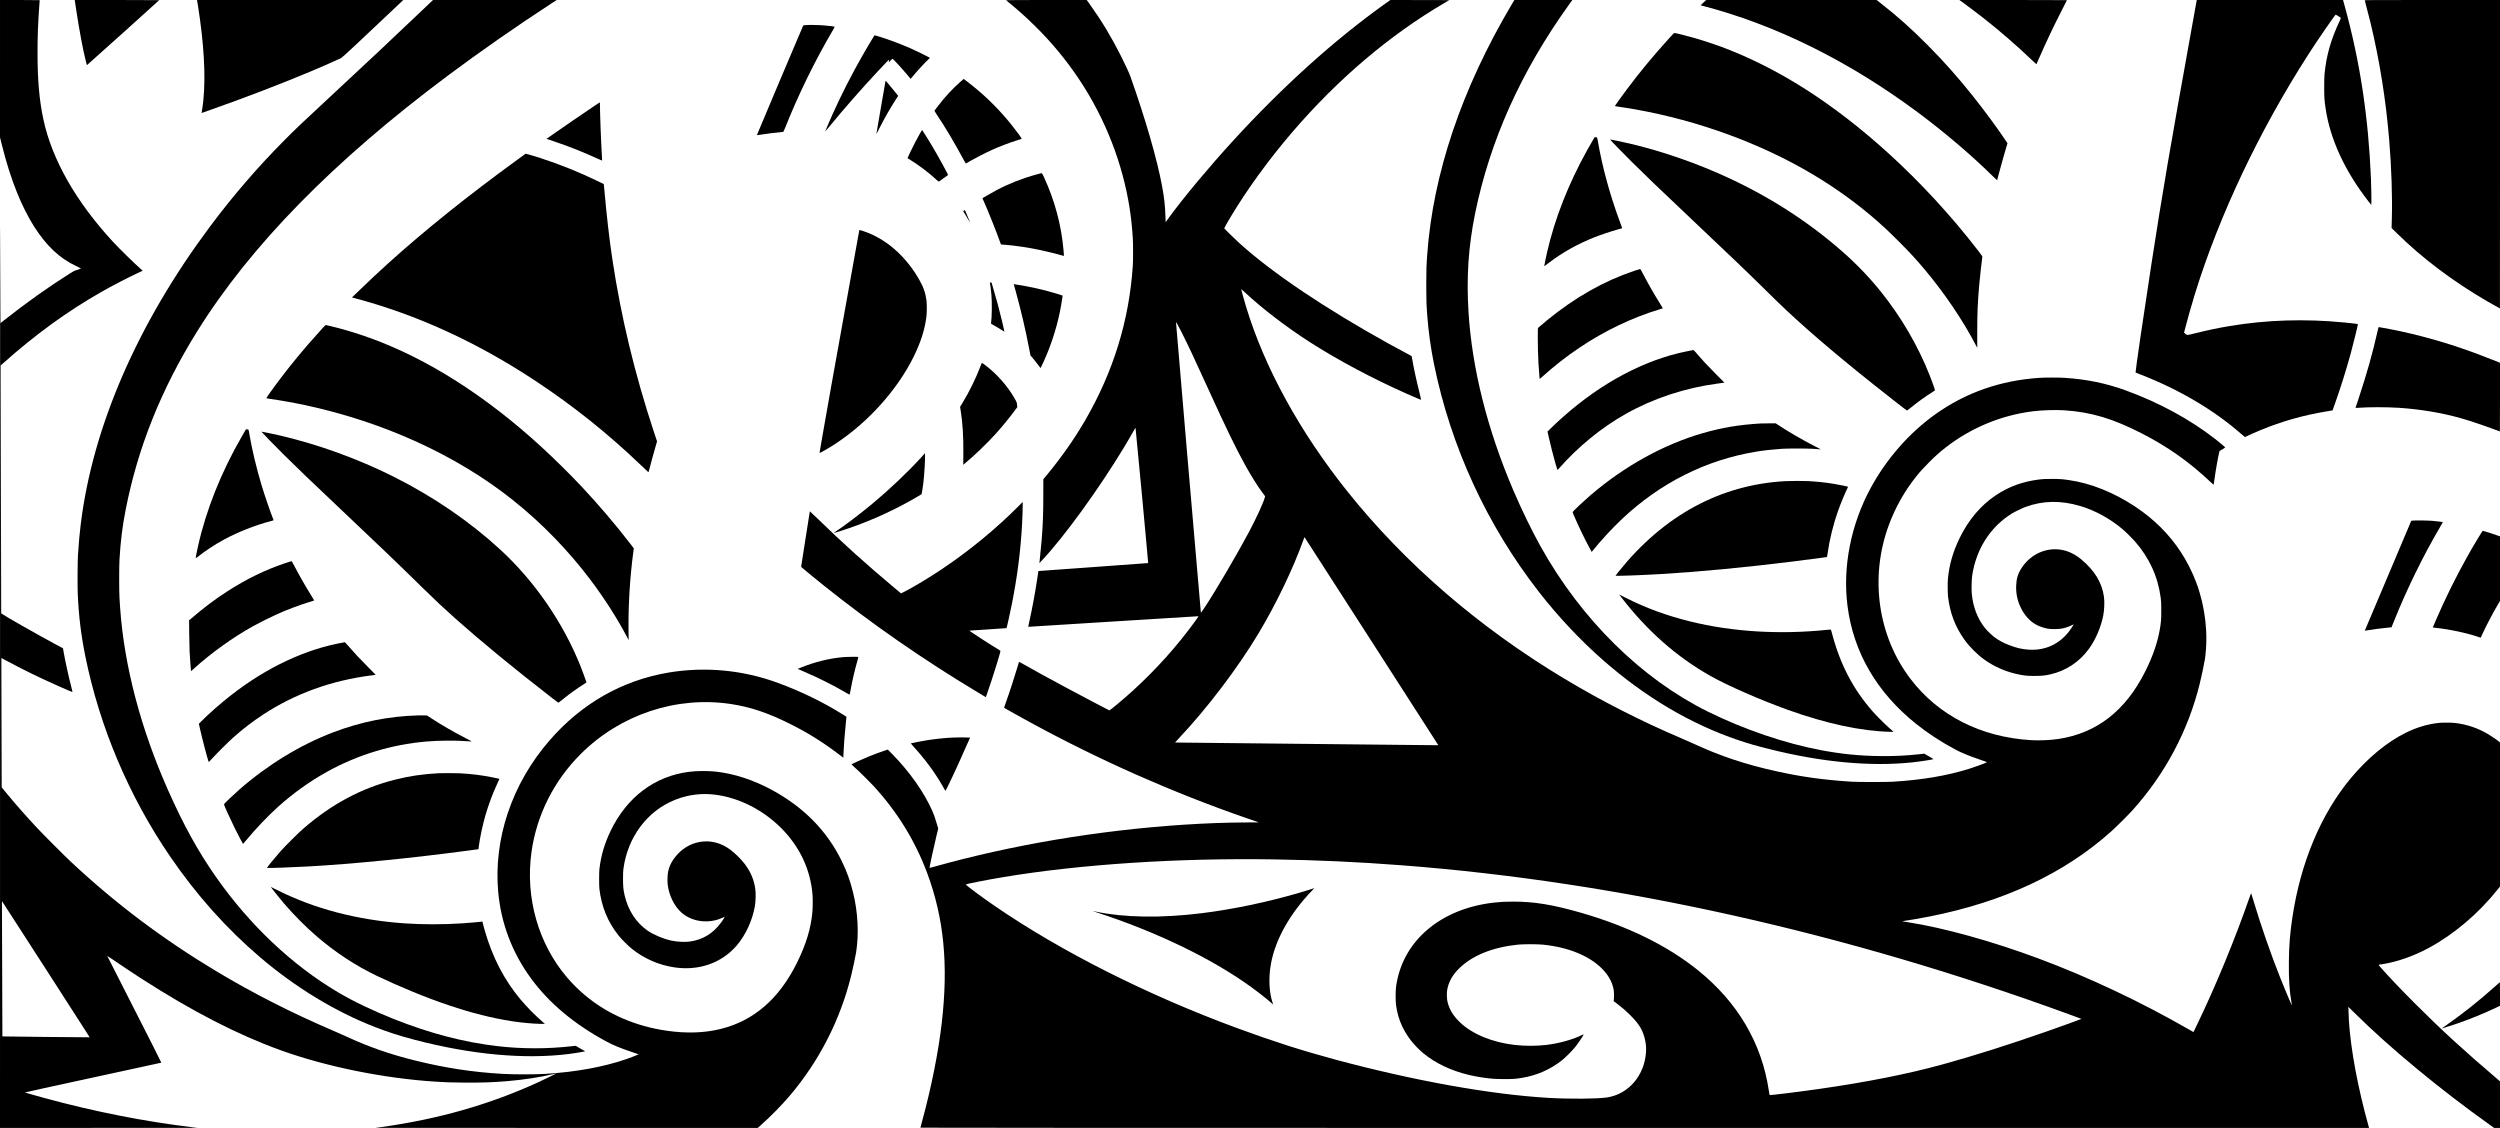 <?xml version="1.0" standalone="no"?>
<!DOCTYPE svg PUBLIC "-//W3C//DTD SVG 20010904//EN"
 "http://www.w3.org/TR/2001/REC-SVG-20010904/DTD/svg10.dtd">
<svg version="1.0" xmlns="http://www.w3.org/2000/svg"
 width="10772pt" height="4860pt" viewBox="0 0 10772 4860"
 preserveAspectRatio="xMidYMid meet">
<g transform="translate(0,4860) scale(0.1,-0.1)"
fill="#000000" stroke="none">
<path d="M0 45642 l0 -2958 65 -264 c204 -823 417 -1497 677 -2140 215 -531
474 -1042 728 -1442 534 -836 1102 -1371 1805 -1698 77 -36 146 -70 153 -77 7
-7 24 -16 38 -19 13 -3 24 -9 24 -13 0 -4 -60 -26 -132 -50 -179 -58 -160 -48
-368 -178 -874 -548 -1884 -1267 -2805 -1996 l-160 -127 -3 513 c-1 281 -6
1770 -11 3307 -5 1780 -8 -4703 -9 -17852 l-2 -20648 4258 1 4257 1 -200 24
c-2091 250 -4241 674 -6410 1265 -385 105 -814 228 -832 237 -6 4 1311 293
2928 642 1617 349 2944 638 2950 641 5 3 -517 1038 -1161 2300 -643 1262
-1170 2297 -1170 2301 0 4 82 -50 183 -119 289 -200 985 -663 1307 -870 2191
-1409 4126 -2404 5975 -3073 1955 -707 4438 -1212 6660 -1355 486 -31 642 -36
1225 -42 740 -7 1257 10 1880 62 710 60 1471 176 1974 301 77 18 141 33 143
31 4 -5 -533 -268 -770 -376 -2097 -962 -4322 -1597 -6787 -1936 l-245 -33
8241 -1 8242 -1 103 91 c442 389 926 882 1293 1314 1255 1482 2157 3246 2626
5135 72 293 192 852 219 1025 126 809 79 1732 -134 2590 -123 498 -267 896
-489 1350 -629 1286 -1620 2300 -2971 3039 -815 447 -1661 724 -2475 811 -326
35 -804 31 -1130 -11 -1473 -186 -2674 -1087 -3371 -2529 -271 -561 -422
-1072 -491 -1660 -17 -148 -17 -724 0 -865 95 -772 361 -1417 826 -2000 128
-160 416 -448 576 -576 534 -425 1171 -701 1840 -798 1050 -152 2025 191 2669
939 388 450 678 1077 787 1700 36 205 45 548 19 741 -68 513 -306 966 -726
1384 -233 232 -444 392 -653 494 -767 377 -1661 122 -2156 -615 -113 -167
-179 -320 -221 -512 -26 -119 -37 -411 -20 -552 57 -482 282 -940 601 -1221
455 -401 1176 -490 1759 -218 52 24 96 42 98 40 6 -6 -85 -151 -153 -243 -353
-480 -799 -749 -1364 -824 -211 -28 -521 -11 -776 41 -333 69 -752 243 -1017
422 -503 341 -862 892 -1006 1543 -54 242 -65 363 -66 690 0 246 4 338 18 445
185 1366 1031 2494 2227 2968 579 230 1177 300 1795 211 999 -144 1995 -654
2760 -1414 807 -803 1273 -1785 1365 -2880 14 -175 12 -555 -5 -747 -62 -706
-272 -1398 -665 -2193 -765 -1548 -1858 -2497 -3285 -2850 -700 -174 -1468
-200 -2315 -79 -1355 194 -2554 712 -3525 1524 -280 234 -535 486 -771 761
-1251 1462 -1818 3453 -1543 5419 223 1591 967 3072 2125 4225 1707 1702 4129
2506 6474 2149 850 -129 1620 -391 2590 -880 796 -401 1446 -814 2225 -1416
l22 -17 7 172 c13 334 47 786 92 1227 14 135 27 272 30 305 l6 60 -129 82
c-847 535 -1797 999 -2808 1373 -1519 561 -3148 716 -4732 450 -1988 -335
-3734 -1328 -5109 -2906 -822 -943 -1436 -2010 -1819 -3159 -369 -1105 -510
-2269 -409 -3380 123 -1361 597 -2613 1411 -3729 777 -1064 1876 -1984 3253
-2723 299 -161 575 -275 1070 -443 l314 -107 -30 -16 c-59 -30 -331 -136 -504
-195 -990 -338 -2181 -555 -3472 -632 -496 -29 -1347 -30 -1866 0 -1270 72
-2459 254 -3757 575 -1083 268 -1988 584 -2940 1024 -121 56 -407 182 -635
281 -1776 762 -3410 1595 -4970 2530 -2315 1388 -4364 2929 -6275 4718 -296
277 -1200 1182 -1466 1467 -519 556 -952 1050 -1391 1584 l-135 164 -6 2091
c-4 1150 -7 2404 -7 2788 l0 696 157 -85 c733 -395 1505 -773 2318 -1132 402
-178 584 -255 589 -250 3 2 -22 108 -55 234 -121 471 -264 1124 -327 1490
l-27 160 -350 188 c-787 423 -2185 1219 -2289 1302 l-24 20 -11 4645 c-6 2555
-11 4958 -11 5340 l0 695 107 95 c1387 1236 2747 2225 4213 3062 482 276 1133
614 1607 834 l192 89 -57 50 c-325 287 -925 874 -1222 1195 -1594 1725 -2628
3541 -2999 5267 -177 824 -255 1704 -254 2883 0 709 19 1216 73 1980 11 151
20 278 20 283 0 4 -385 7 -855 7 l-855 0 0 -2958z m1956 -38767 c2011 -3125
1908 -2964 1902 -2970 -5 -5 -3750 33 -3755 38 -2 2 -6 1131 -8 2508 -3 1377
-7 2688 -10 2913 -4 352 -3 408 9 395 8 -7 846 -1305 1862 -2884z"/>
<path d="M3225 48568 c3 -18 30 -197 60 -398 134 -885 284 -1686 411 -2195 25
-98 46 -181 48 -183 5 -4 3115 2791 3115 2801 1 4 -818 7 -1819 7 l-1821 0 6
-32z"/>
<path d="M8494 48573 c3 -16 19 -113 36 -218 257 -1627 337 -3011 234 -4055
-13 -131 -27 -241 -71 -533 l-6 -38 39 15 c22 9 163 59 314 112 1406 491 3115
1147 4382 1680 442 186 1155 501 1280 565 52 27 768 693 2099 1955 250 237
482 457 515 487 l59 56 -4443 1 -4444 0 6 -27z"/>
<path d="M18235 48198 c-1163 -1111 -2565 -2427 -4305 -4042 -992 -921 -1222
-1140 -1680 -1603 -1166 -1175 -2214 -2391 -3202 -3715 -3118 -4177 -5049
-8620 -5567 -12808 -53 -427 -85 -785 -122 -1350 -17 -261 -23 -1334 -10
-1645 41 -965 141 -1790 327 -2710 619 -3054 1877 -6028 3648 -8620 1136
-1663 2427 -3110 3881 -4350 1528 -1303 3243 -2345 4950 -3008 579 -224 1066
-381 1724 -553 2440 -637 4714 -846 6626 -609 205 26 683 102 699 112 5 3 0
10 -10 16 -11 5 -103 58 -205 118 l-187 108 -123 -14 c-1084 -125 -2187 -125
-3259 1 -1445 169 -2892 548 -4437 1160 -913 362 -1751 763 -2423 1161 -1978
1172 -3800 2894 -5247 4956 -773 1103 -1398 2234 -2068 3742 -1182 2660 -1891
5353 -2069 7860 -9 116 -21 309 -28 430 -17 291 -17 1370 0 1650 49 822 124
1423 268 2160 526 2678 1532 5189 3072 7665 2306 3707 5880 7354 10822 11042
1379 1029 2948 2122 4480 3121 l195 127 -2665 0 -2665 -1 -420 -401z"/>
<path d="M43346 48592 c5 -5 72 -60 149 -122 745 -606 1485 -1337 2090 -2065
1315 -1581 2262 -3405 2791 -5373 239 -892 379 -1758 435 -2702 15 -253 15
-944 0 -1175 -156 -2359 -836 -4568 -2055 -6669 -465 -800 -1006 -1572 -1650
-2354 l-151 -183 -1 -702 c-1 -786 -16 -1209 -69 -1897 -16 -208 -67 -724 -88
-905 l-14 -109 95 99 c952 1004 2454 3071 3554 4890 150 249 374 632 448 768
23 43 45 75 48 72 9 -9 552 -5819 544 -5826 -4 -3 -1069 -81 -2367 -173 -1298
-93 -2361 -169 -2362 -170 -1 -1 -18 -114 -38 -251 -93 -638 -220 -1330 -359
-1950 -25 -110 -43 -201 -42 -203 2 -1 1645 101 3652 228 2007 127 3659 229
3671 228 20 -3 7 -24 -115 -193 -790 -1092 -1689 -2094 -2716 -3030 -335 -305
-966 -835 -995 -835 -9 0 -1128 589 -1836 967 -735 393 -1442 781 -1893 1039
-103 59 -164 89 -167 81 -2 -7 -20 -68 -40 -137 -129 -441 -372 -1189 -529
-1624 -41 -116 -74 -211 -73 -212 26 -19 754 -426 1122 -626 3004 -1637 6120
-3017 9320 -4128 171 -59 361 -124 423 -144 61 -21 112 -39 112 -40 0 -1 -246
-3 -548 -3 -856 -3 -1720 -34 -2697 -98 -3680 -243 -7390 -868 -10764 -1815
-96 -27 -177 -48 -179 -46 -11 11 183 904 306 1414 l69 282 -73 243 c-87 291
-107 346 -189 531 -352 794 -972 1673 -1710 2425 l-201 204 -129 -43 c-181
-60 -438 -155 -650 -240 -294 -118 -785 -342 -785 -357 0 -5 66 -67 147 -138
188 -166 614 -585 798 -785 1025 -1115 1794 -2362 2313 -3750 726 -1945 922
-3952 631 -6465 -145 -1260 -448 -2774 -844 -4227 -41 -152 -75 -281 -75 -287
0 -8 9126 -11 31209 -11 l31209 0 -24 88 c-460 1653 -761 3268 -844 4521 -10
153 -28 601 -24 609 0 1 113 -109 250 -245 1514 -1505 3707 -3319 5895 -4876
l136 -97 127 0 126 0 0 1005 0 1004 -97 83 c-1469 1251 -2397 2101 -3554 3257
-641 642 -1143 1170 -1497 1574 -106 121 -115 104 73 132 623 93 1357 349
2005 700 1092 591 2140 1480 2968 2518 l102 129 0 3102 0 3102 -27 26 c-74 67
-320 238 -483 335 -445 264 -931 427 -1440 484 -146 17 -552 17 -695 0 -493
-56 -934 -188 -1410 -421 -812 -399 -1652 -1093 -2381 -1970 -1278 -1537
-2156 -3631 -2508 -5980 -105 -699 -146 -1215 -153 -1930 -8 -738 24 -1237
111 -1734 13 -72 22 -132 21 -134 -9 -10 -292 656 -490 1153 -421 1058 -828
2227 -1164 3345 -51 168 -96 314 -100 324 -5 14 -18 -13 -50 -105 -650 -1874
-1510 -3958 -2319 -5621 l-120 -248 -194 112 c-2061 1186 -4308 2247 -6452
3048 -2016 752 -4110 1335 -5666 1575 -129 20 -236 38 -238 39 -2 2 23 7 55
11 158 19 820 134 1148 200 3183 635 5758 1840 7785 3644 216 192 769 742 956
952 1398 1563 2374 3404 2874 5419 84 342 198 880 226 1070 153 1057 20 2248
-369 3290 -172 460 -409 928 -672 1330 -505 768 -1153 1412 -1960 1949 -918
610 -1917 1011 -2857 1145 -310 45 -407 51 -758 50 -277 0 -365 -4 -510 -22
-729 -89 -1333 -309 -1901 -694 -637 -430 -1152 -1040 -1533 -1813 -298 -604
-468 -1200 -517 -1820 -13 -165 -7 -602 11 -745 83 -680 306 -1269 684 -1804
227 -323 542 -642 866 -878 453 -329 993 -558 1560 -662 238 -43 339 -51 630
-50 288 1 426 14 655 65 685 152 1272 542 1687 1121 278 389 507 926 602 1413
49 253 62 592 31 815 -86 610 -405 1132 -985 1615 -181 150 -388 269 -590 339
-733 256 -1543 -43 -1983 -731 -151 -236 -214 -449 -224 -754 -11 -339 52
-636 197 -938 170 -350 412 -611 705 -758 112 -57 317 -125 450 -149 152 -29
471 -27 621 4 143 28 273 72 402 133 l104 49 -28 -48 c-420 -723 -1117 -1102
-1918 -1043 -303 22 -500 68 -846 199 -224 84 -441 201 -618 334 -117 88 -320
283 -409 393 -323 400 -523 920 -574 1494 -15 173 -7 576 15 741 84 626 323
1236 675 1729 280 391 617 709 1016 960 131 83 449 238 601 295 758 280 1527
293 2379 40 629 -187 1287 -549 1814 -997 136 -115 406 -382 525 -517 626
-712 996 -1520 1118 -2445 20 -149 22 -215 23 -535 0 -391 -9 -505 -61 -810
-100 -582 -308 -1182 -640 -1840 -845 -1679 -2084 -2640 -3725 -2889 -346 -53
-828 -74 -1189 -52 -2159 130 -3989 1061 -5192 2641 -1410 1853 -1765 4378
-931 6630 278 750 672 1452 1160 2066 195 244 321 384 592 654 252 251 452
430 687 613 1091 852 2406 1398 3771 1566 406 50 994 68 1378 41 1130 -78
2060 -356 3290 -984 1132 -578 2064 -1235 2984 -2105 80 -76 132 -118 135
-110 2 8 16 104 31 214 49 370 156 978 207 1180 l13 50 124 75 c68 41 122 80
121 85 -4 14 -239 209 -445 370 -1079 840 -2410 1562 -3840 2083 -851 310
-1684 481 -2640 543 -232 15 -827 15 -1065 0 -1681 -107 -3197 -637 -4515
-1581 -1111 -796 -2084 -1905 -2760 -3145 -864 -1585 -1227 -3422 -1009 -5110
257 -1994 1262 -3720 2954 -5074 509 -407 1067 -772 1695 -1108 253 -136 610
-282 1069 -438 164 -56 295 -104 290 -107 -67 -40 -505 -202 -759 -281 -972
-302 -2018 -480 -3285 -559 -278 -18 -1501 -17 -1780 0 -1193 75 -2157 208
-3245 449 -1351 299 -2429 658 -3585 1196 -113 52 -340 152 -505 222 -1733
737 -3442 1607 -5035 2563 -3693 2216 -6888 4974 -9375 8092 -2048 2567 -3565
5336 -4355 7947 -71 234 -210 734 -210 756 0 4 69 -56 153 -134 762 -712 1777
-1489 2807 -2151 1203 -773 2709 -1575 4195 -2233 382 -169 595 -259 600 -253
3 2 -27 128 -65 279 -130 511 -264 1127 -316 1449 -14 85 -28 156 -32 158 -18
6 -732 393 -992 537 -2753 1527 -4992 3034 -6420 4321 -189 170 -660 632 -660
648 0 16 122 232 283 501 706 1180 1640 2465 2639 3630 1972 2299 4195 4187
6570 5580 l205 120 -1270 3 -1270 2 -276 -197 c-2159 -1546 -4370 -3541 -6496
-5863 -1041 -1137 -2109 -2416 -2765 -3313 l-145 -198 -7 203 c-18 525 -49
813 -144 1333 -209 1145 -717 2904 -1366 4735 -57 159 -200 470 -400 870 -401
802 -831 1518 -1329 2214 l-154 216 -1744 0 c-960 0 -1741 -4 -1735 -8z m7567
-14309 c298 -593 497 -1016 1100 -2338 835 -1834 1241 -2669 1664 -3430 247
-442 534 -897 738 -1169 l97 -129 -12 -46 c-54 -214 -359 -880 -680 -1486
-515 -968 -1464 -2584 -1915 -3260 -151 -227 -160 -238 -163 -205 -167 1878
-1071 12435 -1067 12458 5 26 9 31 19 23 7 -6 106 -194 219 -418z m8176
-13301 c1580 -2455 2875 -4470 2878 -4479 6 -15 -27 -16 -383 -10 -214 3
-2765 30 -5669 58 -2904 29 -5282 54 -5284 55 -2 2 68 79 155 171 1227 1300
2537 3026 3439 4528 762 1269 1498 2803 1937 4032 23 67 46 119 49 115 3 -4
1299 -2015 2878 -4470z m-4179 -9412 c1899 -30 3616 -110 5510 -255 9345 -718
19120 -2903 28755 -6428 523 -192 509 -186 504 -192 -10 -9 -891 -329 -1429
-517 -1667 -585 -3238 -1082 -4555 -1443 -1502 -412 -3222 -754 -5270 -1049
-938 -135 -2160 -286 -2176 -268 -3 4 -18 88 -33 187 -305 2049 -1344 3813
-3058 5192 -1315 1059 -3023 1897 -5048 2478 -1215 348 -1996 476 -2915 476
-341 0 -532 -10 -820 -42 -2317 -259 -3956 -1666 -4221 -3624 -25 -183 -25
-620 -1 -795 49 -348 134 -638 272 -927 557 -1166 1804 -1955 3464 -2193 375
-54 532 -64 936 -65 388 0 461 5 745 51 648 104 1234 362 1747 770 137 109
440 415 559 564 130 163 364 513 364 543 0 4 -31 -8 -68 -27 -392 -197 -1006
-368 -1552 -431 -427 -49 -914 -49 -1355 1 -959 107 -1832 468 -2360 976 -292
280 -460 559 -536 888 -28 122 -36 365 -15 490 56 344 215 638 501 926 561
565 1447 927 2545 1041 237 24 838 24 1080 0 1087 -109 1987 -474 2545 -1032
264 -264 427 -548 496 -866 25 -113 31 -315 16 -460 l-8 -76 133 -100 c393
-295 736 -629 943 -918 217 -303 342 -747 321 -1145 -54 -1023 -739 -1837
-1671 -1985 -411 -65 -1606 -74 -2540 -20 -2498 147 -5792 739 -9185 1651
-1411 380 -2683 787 -4215 1351 -3865 1422 -7611 3311 -10470 5278 -562 387
-1247 897 -1228 915 27 26 939 205 1633 320 3331 553 7515 826 11660 760z"/>
<path d="M56609 10326 c-7 -7 -352 -114 -619 -192 -1387 -406 -2868 -716
-4215 -883 -1737 -216 -3328 -191 -4557 69 -77 16 -144 30 -147 29 -3 0 84
-29 194 -65 2526 -822 4890 -1958 6570 -3159 338 -241 798 -603 1002 -788 l23
-20 -25 74 c-155 456 -182 1089 -70 1694 193 1046 823 2163 1774 3148 52 53
90 97 84 97 -5 0 -12 -2 -14 -4z"/>
<path d="M65136 48408 c-2153 -3633 -3389 -7293 -3640 -10778 -35 -487 -41
-658 -41 -1305 0 -650 6 -828 41 -1300 52 -704 152 -1423 294 -2120 727 -3560
2283 -6938 4523 -9815 826 -1060 1781 -2077 2753 -2929 1821 -1599 3784 -2760
5833 -3452 445 -150 783 -247 1376 -395 2242 -559 4334 -751 6120 -563 319 33
889 120 908 138 4 4 -28 27 -70 51 -43 24 -132 76 -198 115 l-120 71 -204 -23
c-585 -64 -1094 -88 -1726 -80 -867 10 -1626 86 -2490 248 -1586 297 -3338
892 -4910 1669 -2864 1416 -5461 3981 -7207 7121 -391 702 -812 1571 -1185
2443 -1110 2602 -1766 5218 -1918 7646 -94 1511 -5 2834 286 4260 641 3135
1977 6109 4035 8978 l153 212 -1249 0 -1249 0 -115 -192z"/>
<path d="M73395 48486 l-120 -114 45 -12 c3161 -815 6333 -2383 9330 -4613
1132 -843 2284 -1823 3197 -2721 129 -127 204 -194 207 -185 3 8 42 154 86
324 80 305 241 875 319 1130 l40 130 -56 85 c-336 510 -931 1319 -1438 1955
-632 794 -1236 1474 -1934 2178 -703 709 -1313 1254 -2024 1810 l-187 147
-3673 0 -3672 -1 -120 -113z"/>
<path d="M84520 48533 c203 -147 737 -549 945 -713 738 -581 1443 -1193 2073
-1798 112 -107 204 -193 206 -191 2 2 58 128 124 279 305 700 630 1382 999
2102 106 207 193 379 193 382 0 3 -1043 6 -2317 6 l-2317 0 94 -67z"/>
<path d="M94441 47418 c-959 -5320 -1251 -7029 -1745 -10223 -300 -1939 -694
-4632 -679 -4645 4 -4 98 -43 208 -85 1668 -646 3173 -1534 4347 -2566 81 -71
152 -129 158 -129 6 0 37 13 69 29 110 56 397 184 600 267 926 382 1838 641
2851 808 l255 43 87 244 c248 693 498 1487 693 2199 111 404 322 1267 312
1276 -5 6 -320 43 -587 69 -1696 165 -3341 114 -4948 -155 -497 -83 -910 -170
-1476 -311 -153 -38 -296 -69 -318 -69 -48 0 -82 17 -127 64 l-34 35 22 88
c91 367 299 1102 446 1578 1047 3389 2772 7030 4900 10340 390 607 1139 1694
1167 1695 9 0 198 -118 216 -134 10 -10 0 -38 -49 -142 -375 -792 -572 -1485
-651 -2294 -8 -88 -13 -281 -13 -555 0 -449 7 -554 61 -920 195 -1322 824
-2687 1842 -3998 63 -81 119 -150 125 -154 12 -7 4 725 -13 1117 -110 2662
-469 5034 -1122 7413 l-81 297 -3151 0 -3152 0 -213 -1182z"/>
<path d="M101893 48583 c41 -145 194 -739 247 -960 396 -1651 661 -3314 805
-5048 98 -1181 141 -2449 115 -3365 l-12 -435 224 -220 c1108 -1090 2405
-2068 3888 -2932 161 -94 550 -313 557 -313 1 0 3 2990 3 6645 l0 6645 -2916
0 c-2773 0 -2916 -1 -2911 -17z"/>
<path d="M34721 47519 c-58 -5 -108 -12 -111 -16 -12 -13 -2003 -4724 -1999
-4728 3 -2 100 12 217 30 235 38 561 78 777 96 77 7 145 17 151 23 6 6 46 99
89 206 554 1394 1278 2872 2042 4169 47 79 81 147 76 151 -9 9 -214 34 -458
55 -213 19 -646 27 -784 14z"/>
<path d="M71934 46967 c-715 -791 -1286 -1480 -1840 -2223 -218 -291 -500
-683 -509 -707 -5 -10 16 -16 87 -25 164 -22 546 -82 778 -123 2724 -482 5435
-1475 7674 -2812 994 -593 1909 -1256 2751 -1992 318 -278 527 -476 936 -884
494 -495 765 -789 1154 -1256 836 -1001 1608 -2143 2161 -3201 l69 -131 0 691
c0 801 21 1284 85 2016 35 388 117 1121 135 1211 5 21 -24 64 -182 270 -1144
1485 -2464 2919 -3843 4175 -2384 2170 -4773 3694 -7225 4609 -278 104 -831
286 -1125 370 -300 87 -851 225 -890 224 -20 0 -66 -45 -216 -212z"/>
<path d="M37656 47041 c-76 -120 -372 -619 -498 -841 -457 -801 -896 -1662
-1270 -2490 -118 -260 -338 -773 -334 -777 2 -2 64 69 137 159 652 798 1399
1651 2139 2443 377 403 475 503 478 490 2 -8 -1 -37 -6 -67 l-10 -53 76 83
c54 58 82 82 93 77 34 -13 445 -464 679 -746 l99 -118 58 72 c190 233 568 646
701 765 69 61 72 67 55 80 -32 25 -611 307 -803 392 -400 177 -930 377 -1320
498 -270 84 -244 81 -274 33z"/>
<path d="M41389 45082 c-348 -303 -689 -673 -998 -1082 -65 -85 -121 -160
-125 -167 -4 -7 33 -72 92 -160 389 -583 792 -1262 1201 -2026 29 -53 56 -95
59 -93 258 157 832 458 1117 585 343 154 780 320 1110 422 94 28 173 55 178
59 13 11 -237 351 -474 645 -441 547 -959 1072 -1502 1523 -130 108 -419 336
-493 389 l-31 22 -134 -117z"/>
<path d="M38156 45110 c-2 -8 -16 -82 -30 -165 -14 -82 -102 -591 -196 -1131
-93 -539 -170 -985 -170 -990 0 -5 67 122 148 281 232 454 465 860 694 1212
l99 152 -139 174 c-77 95 -191 233 -253 307 -63 73 -122 142 -131 154 -14 17
-18 18 -22 6z"/>
<path d="M25635 44053 c-843 -571 -1242 -845 -1759 -1206 l-329 -230 289 -97
c706 -237 1278 -465 2022 -805 45 -21 84 -36 86 -34 2 2 -3 99 -10 214 -38
624 -84 1841 -84 2233 0 34 -3 62 -7 62 -5 -1 -98 -62 -208 -137z"/>
<path d="M39643 42857 c-136 -240 -298 -551 -424 -817 -66 -139 -119 -253
-117 -255 2 -1 53 -33 113 -70 380 -234 808 -557 1128 -854 56 -52 104 -88
110 -84 11 7 388 273 397 280 14 12 -433 826 -707 1287 -150 251 -404 656
-412 656 -4 0 -44 -65 -88 -143z"/>
<path d="M68696 42668 c-37 -59 -198 -340 -307 -536 -812 -1457 -1403 -2965
-1733 -4422 -44 -193 -116 -547 -116 -567 0 -18 -24 -34 216 147 591 448 1212
794 1959 1092 247 98 725 258 985 329 107 29 196 54 198 55 2 1 -40 116 -92
255 -430 1153 -764 2372 -955 3483 -18 104 -34 172 -42 177 -8 5 -33 9 -56 9
-33 0 -46 -5 -57 -22z"/>
<path d="M69381 42582 c9 -23 558 -588 945 -972 609 -603 1068 -1044 2344
-2250 1776 -1678 2605 -2472 3365 -3220 171 -168 416 -409 545 -535 961 -939
2389 -2171 4090 -3526 651 -519 1465 -1154 1494 -1165 8 -3 60 32 128 88 319
263 688 529 1001 722 42 27 79 52 82 56 7 12 -119 370 -230 650 -501 1269
-1221 2504 -2101 3601 -492 614 -1052 1196 -1670 1738 -1561 1370 -3358 2501
-5364 3376 -1405 614 -2943 1106 -4335 1388 -288 59 -298 60 -294 49z"/>
<path d="M22278 41708 c-2129 -1548 -3997 -3047 -5583 -4482 -433 -391 -799
-736 -1365 -1283 l-165 -160 85 -22 c2679 -706 5276 -1891 7815 -3568 1640
-1083 3134 -2278 4568 -3652 164 -157 302 -287 305 -288 4 -2 22 57 41 130 55
218 198 737 267 975 l65 223 -135 407 c-825 2495 -1415 4944 -1790 7437 -130
861 -245 1862 -341 2949 -14 159 -27 291 -29 293 -11 12 -665 320 -881 416
-778 345 -1706 682 -2412 876 l-73 20 -372 -271z"/>
<path d="M44855 41135 c-5 -2 -98 -27 -205 -55 -107 -28 -314 -91 -460 -140
-599 -201 -1120 -441 -1697 -784 l-163 -96 26 -58 c212 -470 603 -1449 741
-1850 21 -62 33 -84 48 -87 11 -2 91 -8 177 -14 404 -29 998 -118 1506 -226
269 -58 812 -193 1002 -250 18 -6 18 -19 -6 255 -92 1067 -380 2142 -841 3135
-78 169 -90 184 -128 170z"/>
<path d="M41533 39524 l-31 -25 68 -107 c37 -59 106 -174 154 -257 47 -82 86
-146 86 -143 0 4 -41 103 -91 220 -49 117 -102 241 -116 276 -15 34 -29 62
-32 62 -3 -1 -20 -12 -38 -26z"/>
<path d="M37025 38678 c-2 -7 -40 -218 -85 -468 -45 -250 -239 -1328 -431
-2395 -603 -3345 -840 -4668 -1049 -5870 -55 -319 -112 -643 -125 -719 -14
-77 -23 -142 -20 -144 11 -11 420 226 665 386 1412 921 2678 2326 3385 3757
307 623 481 1165 551 1720 22 173 25 563 5 705 -48 349 -131 582 -330 929
-401 700 -955 1289 -1573 1675 -258 162 -511 283 -783 376 -174 59 -204 66
-210 48z"/>
<path d="M70405 36926 c-1294 -434 -2541 -1141 -3740 -2121 -134 -110 -361
-302 -389 -330 -14 -15 -16 -61 -16 -413 0 -397 11 -794 30 -1122 13 -217 38
-559 46 -623 l6 -47 46 41 c603 538 1081 913 1660 1303 1084 730 2283 1304
3472 1661 69 21 127 39 129 41 1 1 -49 85 -112 186 -270 431 -529 885 -768
1345 -52 100 -90 163 -99 163 -8 0 -127 -38 -265 -84z"/>
<path d="M42654 36413 c9 -30 44 -307 63 -498 30 -310 23 -993 -13 -1227 -5
-35 -3 -37 38 -60 195 -110 301 -172 411 -244 70 -46 127 -79 127 -74 0 35
-191 816 -291 1190 -65 242 -241 857 -258 903 -9 22 -16 27 -46 27 -30 0 -35
-3 -31 -17z"/>
<path d="M43684 36341 c3 -9 39 -137 80 -286 231 -837 425 -1663 585 -2503
l50 -262 99 -118 c55 -64 150 -184 212 -267 62 -82 116 -154 120 -159 14 -14
199 392 335 734 281 707 490 1482 595 2200 11 80 23 154 25 166 4 19 -10 25
-163 72 -676 206 -1182 321 -1920 436 -17 2 -21 -1 -18 -13z"/>
<path d="M13904 34467 c-857 -939 -1600 -1850 -2258 -2770 -98 -137 -174 -252
-170 -257 5 -4 83 -17 174 -30 397 -53 1002 -161 1470 -261 3409 -728 6547
-2160 8980 -4097 1245 -992 2389 -2169 3354 -3452 589 -782 1156 -1669 1558
-2438 l75 -143 -5 493 c-10 1059 63 2231 208 3317 l19 144 -162 211 c-628 817
-1336 1648 -2094 2458 -443 474 -1189 1210 -1703 1682 -2419 2220 -4933 3819
-7415 4716 -558 202 -1220 400 -1720 514 -88 20 -167 39 -175 41 -10 3 -59
-43 -136 -128z"/>
<path d="M102441 34317 c-194 -875 -470 -1856 -797 -2837 -84 -250 -151 -456
-150 -457 1 -2 63 2 137 7 451 32 1196 32 1708 0 926 -59 1875 -217 2695 -450
366 -104 940 -296 1423 -476 139 -52 255 -94 258 -94 3 0 5 666 5 1479 l0
1480 -357 141 c-595 236 -893 346 -1383 512 -1114 375 -2281 675 -3335 858
-66 11 -129 22 -140 25 -19 4 -24 -10 -64 -188z"/>
<path d="M72940 33513 c-125 -22 -497 -100 -629 -133 -1811 -448 -3624 -1486
-5256 -3011 -99 -92 -224 -212 -278 -266 l-98 -99 51 -229 c76 -338 188 -780
284 -1119 47 -164 88 -301 91 -304 3 -3 29 21 58 54 845 957 1834 1765 2892
2362 1191 671 2555 1120 3970 1307 105 13 210 27 234 31 l44 6 -345 346 c-410
413 -594 612 -896 965 -46 53 -87 96 -90 96 -4 -1 -18 -4 -32 -6z"/>
<path d="M42246 32817 c-204 -533 -472 -1079 -779 -1586 l-99 -163 26 -162
c84 -520 121 -1113 115 -1868 l-4 -465 70 58 c405 336 972 881 1339 1289 270
299 589 690 825 1010 l93 125 -7 82 c-8 109 -15 129 -86 258 -312 558 -783
1094 -1302 1482 -54 40 -107 77 -116 82 -15 9 -25 -9 -75 -142z"/>
<path d="M75855 30353 c-938 -57 -1658 -178 -2491 -418 -1680 -485 -3379
-1425 -4829 -2671 -294 -253 -775 -706 -775 -730 0 -8 27 -76 59 -151 205
-479 447 -980 688 -1425 l76 -141 31 39 c334 422 860 992 1283 1389 1644 1548
3610 2535 5753 2890 359 59 695 97 1130 127 238 16 1095 16 1325 0 94 -7 211
-15 260 -18 l90 -5 -260 133 c-552 285 -1160 638 -1582 920 l-102 68 -303 -2
c-167 -1 -325 -3 -353 -5z"/>
<path d="M10556 30032 c-21 -37 -81 -141 -133 -232 -891 -1539 -1543 -3173
-1888 -4725 -71 -323 -108 -510 -103 -525 2 -6 30 12 63 38 306 247 765 551
1140 754 613 333 1349 624 2035 804 58 15 108 30 113 34 4 3 0 24 -9 46 -99
235 -377 1044 -503 1464 -224 746 -421 1575 -526 2205 -35 211 -32 205 -97
205 l-53 -1 -39 -67z"/>
<path d="M11283 29980 c33 -47 592 -621 939 -965 607 -602 1129 -1102 2508
-2405 1698 -1605 2359 -2239 3481 -3340 569 -558 906 -874 1414 -1326 1127
-1002 2543 -2166 4148 -3408 148 -114 274 -209 281 -212 7 -3 66 39 132 93
310 256 661 510 992 717 80 50 92 61 86 80 -26 85 -177 497 -242 661 -749
1884 -1977 3672 -3460 5038 -1326 1220 -2900 2296 -4617 3155 -1527 764 -3222
1378 -4855 1761 -227 53 -786 171 -811 171 -6 0 -4 -9 4 -20z"/>
<path d="M39675 28873 c-563 -617 -1355 -1369 -2070 -1964 -551 -458 -1222
-967 -1628 -1234 -31 -21 -56 -40 -53 -42 2 -2 118 32 257 76 1051 331 2092
781 3064 1326 176 98 453 260 464 270 8 8 61 349 80 515 39 341 78 991 69
1178 l-3 73 -180 -198z"/>
<path d="M76940 27869 c-2808 -150 -5253 -1475 -7195 -3898 -74 -93 -135 -171
-135 -175 0 -21 1030 15 1950 69 1676 99 3611 283 5725 545 553 69 1366 175
1415 185 25 6 26 10 49 168 82 589 242 1240 448 1822 106 301 307 786 408 986
15 28 24 53 22 55 -13 13 -373 87 -622 128 -329 55 -718 96 -1085 116 -220 11
-761 11 -980 -1z"/>
<path d="M43890 26794 c-964 -969 -2093 -1899 -3260 -2686 -589 -397 -1282
-814 -1716 -1031 l-90 -45 -295 246 c-1212 1015 -2201 1906 -3307 2981 -177
172 -324 312 -326 310 -2 -2 -8 -38 -14 -79 -6 -41 -52 -329 -101 -640 -49
-311 -129 -815 -176 -1120 l-86 -555 39 -35 c83 -75 621 -516 932 -765 2038
-1633 4314 -3213 6620 -4595 168 -100 319 -191 336 -201 l32 -19 52 147 c216
610 591 1811 577 1847 -3 7 -27 26 -54 41 -300 174 -1308 828 -1283 832 8 2
370 25 804 53 434 27 791 52 794 54 13 13 160 675 241 1086 228 1155 367 2252
431 3395 14 258 32 830 28 898 l-3 57 -175 -176z"/>
<path d="M103977 26170 c-43 -4 -80 -9 -81 -11 -6 -6 -2005 -4733 -2003 -4735
1 -1 38 4 82 12 244 43 614 91 904 119 90 8 165 16 167 17 1 2 52 129 114 283
542 1351 1239 2777 1966 4016 74 127 134 232 132 234 -5 5 -242 33 -428 51
-186 17 -733 27 -853 14z"/>
<path d="M106753 25378 c-255 -427 -283 -475 -460 -793 -494 -885 -933 -1775
-1339 -2715 -72 -168 -131 -306 -130 -307 0 -1 69 -9 151 -18 598 -65 1303
-216 1811 -388 l101 -35 68 147 c182 392 463 927 673 1282 l92 156 0 1391 0
1391 -52 19 c-167 62 -665 222 -692 222 -7 0 -107 -159 -223 -352z"/>
<path d="M12290 24336 c-876 -297 -1672 -685 -2500 -1219 -543 -350 -1001
-696 -1612 -1218 l-31 -26 6 -579 c3 -318 11 -664 16 -769 16 -285 52 -776 59
-811 l7 -32 100 91 c779 703 1675 1347 2574 1849 247 138 784 406 1046 522
430 191 945 385 1360 512 121 37 222 69 223 70 2 1 -54 96 -126 211 -268 432
-512 859 -732 1281 -84 161 -109 202 -125 201 -11 0 -130 -37 -265 -83z"/>
<path d="M69850 22874 c1116 -1451 2392 -2577 3850 -3399 732 -413 2149 -1034
3310 -1452 1691 -608 3201 -931 4463 -956 l118 -2 -38 35 c-22 19 -95 84 -163
145 -168 147 -559 538 -704 705 -840 959 -1395 2022 -1742 3335 -26 99 -50
183 -53 187 -3 3 -64 0 -136 -7 -2048 -216 -4116 -91 -5930 359 -1016 252
-1907 578 -2770 1015 -148 75 -274 138 -279 140 -6 2 28 -45 74 -105z"/>
<path d="M14830 20923 c-1653 -286 -3323 -1067 -4883 -2285 -440 -343 -931
-774 -1265 -1110 l-113 -114 55 -246 c91 -408 311 -1246 363 -1386 9 -22 19
-13 148 130 192 213 717 735 915 910 428 379 830 688 1275 980 1382 909 2955
1478 4688 1698 87 11 163 20 170 20 7 0 -148 161 -343 357 -361 363 -554 569
-823 881 -82 94 -152 171 -156 171 -3 -1 -17 -4 -31 -6z"/>
<path d="M36315 20284 c-596 -54 -1230 -212 -1818 -454 l-128 -52 273 -117
c642 -276 1276 -594 1793 -899 142 -84 171 -97 177 -83 4 9 23 106 43 216 69
383 184 876 289 1234 25 85 43 158 40 163 -8 13 -502 7 -669 -8z"/>
<path d="M18010 17774 c-1252 -34 -2441 -270 -3638 -723 -1419 -538 -2829
-1396 -4056 -2469 -269 -236 -666 -616 -666 -638 0 -36 273 -639 466 -1029
131 -265 346 -675 356 -678 2 -1 60 66 128 148 408 497 944 1059 1385 1455
651 584 1351 1085 2090 1497 1317 734 2794 1185 4297 1312 533 46 1243 52
1723 16 110 -8 211 -15 225 -15 15 0 -76 52 -225 128 -533 274 -1039 565
-1500 865 l-200 130 -135 2 c-74 1 -187 1 -250 -1z"/>
<path d="M41035 16819 c-336 -17 -722 -57 -1095 -115 -184 -28 -668 -122 -687
-132 -8 -5 21 -43 84 -112 418 -458 774 -917 1065 -1375 99 -156 240 -394 298
-503 18 -34 37 -59 42 -54 28 28 528 1088 673 1427 57 132 133 305 170 385 38
80 101 219 140 310 l73 165 -67 6 c-91 9 -503 8 -696 -2z"/>
<path d="M18900 15283 c-693 -37 -1270 -122 -1883 -278 -1445 -365 -2734
-1054 -3949 -2110 -223 -194 -780 -748 -984 -979 -272 -308 -592 -701 -580
-713 13 -14 1073 24 1756 62 1964 110 4413 352 6920 686 206 27 389 52 406 55
l31 6 12 101 c45 369 163 926 286 1352 131 454 315 947 505 1355 39 85 78 169
86 187 l14 32 -38 11 c-20 5 -136 30 -257 54 -456 93 -905 149 -1405 176 -164
9 -775 11 -920 3z"/>
<path d="M11670 10383 c0 -16 379 -491 560 -703 427 -498 950 -1024 1415
-1424 816 -701 1682 -1269 2615 -1715 419 -201 1015 -464 1532 -677 2110 -869
3959 -1335 5475 -1380 120 -4 216 -5 213 -2 -3 3 -45 40 -95 83 -325 281 -686
646 -957 970 -711 852 -1218 1832 -1547 2993 -32 114 -67 242 -77 285 l-18 79
-41 -6 c-78 -11 -592 -56 -815 -70 -820 -55 -1727 -55 -2510 -1 -2034 143
-3900 634 -5512 1452 -131 66 -238 118 -238 116z"/>
<path d="M107543 6128 c-705 -636 -1474 -1245 -2243 -1777 -58 -40 -96 -70
-85 -67 71 20 487 154 620 200 567 193 1200 451 1723 701 l162 78 0 509 c0
279 -2 508 -4 508 -2 0 -79 -69 -173 -152z"/>
</g>
</svg>
